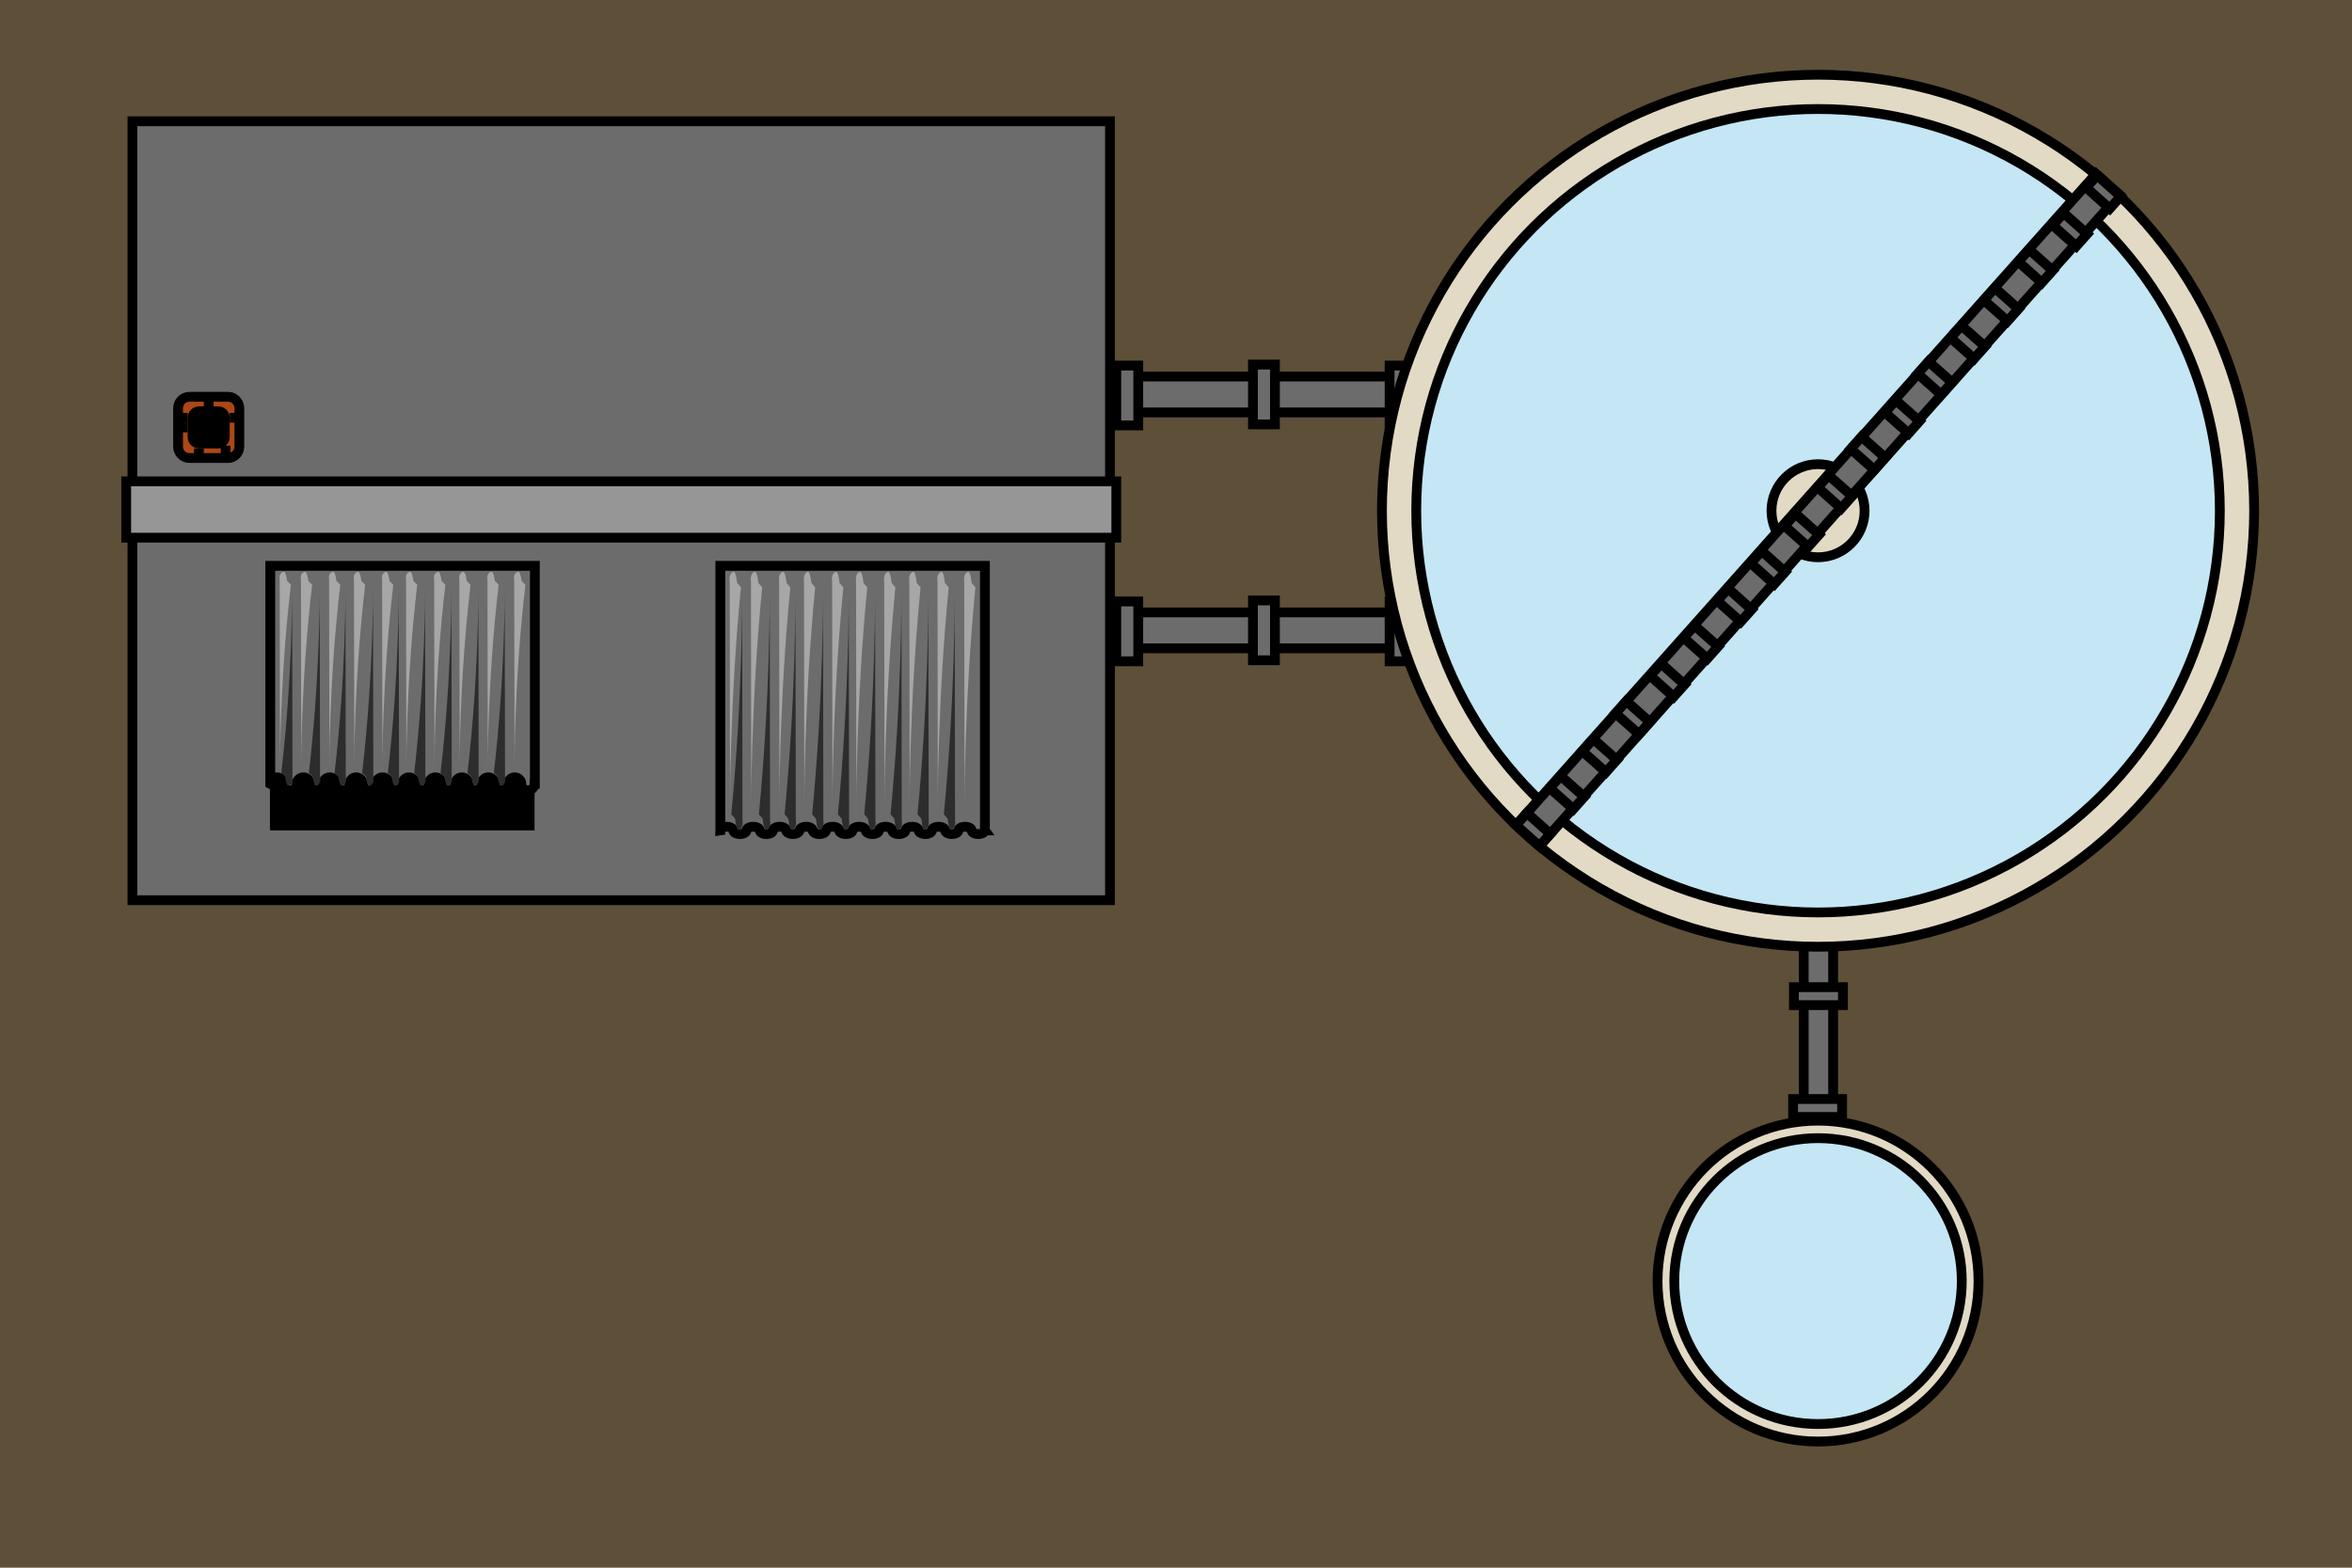 <?xml version="1.0" encoding="utf-8"?>
<!-- Generator: Adobe Illustrator 16.0.0, SVG Export Plug-In . SVG Version: 6.00 Build 0)  -->
<!DOCTYPE svg PUBLIC "-//W3C//DTD SVG 1.1//EN" "http://www.w3.org/Graphics/SVG/1.1/DTD/svg11.dtd">
<svg version="1.1" id="Calque_1" xmlns="http://www.w3.org/2000/svg" xmlns:xlink="http://www.w3.org/1999/xlink" x="0px" y="0px"
	 width="120px" height="80px" viewBox="0 0 120 80" enable-background="new 0 0 120 80" xml:space="preserve">
<rect fill="#5E4F39" width="120" height="80"/>
<g>
	<g>
		
			<rect x="92.027" y="43.583" fill="#6C6C6C" stroke="#000000" stroke-width="0.5" stroke-miterlimit="10" width="1.5" height="14.5"/>
		<g>
			
				<rect x="91.485" y="44.666" fill="#6C6C6C" stroke="#000000" stroke-width="0.5" stroke-miterlimit="10" width="2.5" height="0.918"/>
			
				<rect x="91.485" y="56.083" fill="#6C6C6C" stroke="#000000" stroke-width="0.5" stroke-miterlimit="10" width="2.5" height="0.917"/>
			
				<rect x="91.527" y="50.375" fill="#6C6C6C" stroke="#000000" stroke-width="0.5" stroke-miterlimit="10" width="2.5" height="0.917"/>
		</g>
	</g>
	<g>
		<circle fill="#E2DAC5" stroke="#000000" stroke-width="0.5" stroke-miterlimit="10" cx="92.757" cy="65.375" r="8.188"/>
		
			<ellipse fill="#C4E6F5" stroke="#000000" stroke-width="0.5" stroke-miterlimit="10" cx="92.757" cy="65.375" rx="7.334" ry="7.294"/>
	</g>
	<g>
		<g>
			
				<rect x="55.632" y="19.214" fill="#6C6C6C" stroke="#000000" stroke-width="0.5" stroke-miterlimit="10" width="17.709" height="1.832"/>
			<g>
				
					<rect x="56.953" y="18.655" fill="#6C6C6C" stroke="#000000" stroke-width="0.5" stroke-miterlimit="10" width="1.121" height="3.054"/>
				
					<rect x="70.898" y="18.655" fill="#6C6C6C" stroke="#000000" stroke-width="0.5" stroke-miterlimit="10" width="1.118" height="3.054"/>
				
					<rect x="63.926" y="18.604" fill="#6C6C6C" stroke="#000000" stroke-width="0.5" stroke-miterlimit="10" width="1.121" height="3.053"/>
			</g>
		</g>
		<g>
			
				<rect x="55.632" y="31.251" fill="#6C6C6C" stroke="#000000" stroke-width="0.5" stroke-miterlimit="10" width="17.709" height="1.832"/>
			<g>
				
					<rect x="56.953" y="30.692" fill="#6C6C6C" stroke="#000000" stroke-width="0.5" stroke-miterlimit="10" width="1.121" height="3.054"/>
				
					<rect x="70.898" y="30.692" fill="#6C6C6C" stroke="#000000" stroke-width="0.5" stroke-miterlimit="10" width="1.118" height="3.054"/>
				
					<rect x="63.926" y="30.641" fill="#6C6C6C" stroke="#000000" stroke-width="0.5" stroke-miterlimit="10" width="1.121" height="3.053"/>
			</g>
		</g>
		<g>
			<circle fill="#E2DAC5" stroke="#000000" stroke-width="0.5" stroke-miterlimit="10" cx="92.757" cy="26.063" r="22.25"/>
			<circle fill="#C4E6F5" stroke="#000000" stroke-width="0.5" stroke-miterlimit="10" cx="92.757" cy="26.063" r="20.5"/>
			<circle fill="#E2DAC5" stroke="#000000" stroke-width="0.5" stroke-miterlimit="10" cx="92.757" cy="26.063" r="2.375"/>
			
				<rect x="70.505" y="25.26" transform="matrix(0.665 -0.747 0.747 0.665 11.592 77.979)" fill="#6C6C6C" stroke="#000000" stroke-width="0.5" stroke-miterlimit="10" width="44.502" height="1.606"/>
			
				<rect x="77.815" y="41.561" transform="matrix(0.666 -0.746 0.746 0.666 -5.482 72.479)" fill="#6C6C6C" stroke="#000000" stroke-width="0.5" stroke-miterlimit="10" width="0.835" height="1.606"/>
			
				<rect x="106.861" y="8.956" transform="matrix(0.666 -0.746 0.746 0.666 28.59 83.327)" fill="#6C6C6C" stroke="#000000" stroke-width="0.5" stroke-miterlimit="10" width="0.835" height="1.609"/>
			
				<rect x="105.154" y="10.876" transform="matrix(0.666 -0.746 0.746 0.666 26.587 82.695)" fill="#6C6C6C" stroke="#000000" stroke-width="0.5" stroke-miterlimit="10" width="0.835" height="1.607"/>
			
				<rect x="103.445" y="12.794" transform="matrix(0.666 -0.746 0.746 0.666 24.537 82.005)" fill="#6C6C6C" stroke="#000000" stroke-width="0.5" stroke-miterlimit="10" width="0.833" height="1.606"/>
			
				<rect x="101.734" y="14.709" transform="matrix(0.664 -0.747 0.747 0.664 22.684 81.549)" fill="#6C6C6C" stroke="#000000" stroke-width="0.5" stroke-miterlimit="10" width="0.836" height="1.609"/>
			
				<rect x="100.028" y="16.63" transform="matrix(0.664 -0.747 0.747 0.664 20.677 80.918)" fill="#6C6C6C" stroke="#000000" stroke-width="0.5" stroke-miterlimit="10" width="0.836" height="1.607"/>
			
				<rect x="98.319" y="18.547" transform="matrix(0.664 -0.748 0.748 0.664 18.681 80.299)" fill="#6C6C6C" stroke="#000000" stroke-width="0.5" stroke-miterlimit="10" width="0.834" height="1.608"/>
			
				<rect x="96.609" y="20.464" transform="matrix(0.664 -0.748 0.748 0.664 16.72 79.727)" fill="#6C6C6C" stroke="#000000" stroke-width="0.5" stroke-miterlimit="10" width="0.834" height="1.608"/>
			
				<rect x="94.901" y="22.383" transform="matrix(0.664 -0.748 0.748 0.664 14.667 79.031)" fill="#6C6C6C" stroke="#000000" stroke-width="0.5" stroke-miterlimit="10" width="0.834" height="1.608"/>
			
				<rect x="93.192" y="24.3" transform="matrix(0.665 -0.747 0.747 0.665 12.614 78.327)" fill="#6C6C6C" stroke="#000000" stroke-width="0.5" stroke-miterlimit="10" width="0.834" height="1.609"/>
			
				<rect x="91.484" y="26.218" transform="matrix(0.666 -0.746 0.746 0.666 10.565 77.623)" fill="#6C6C6C" stroke="#000000" stroke-width="0.5" stroke-miterlimit="10" width="0.835" height="1.608"/>
			
				<rect x="89.775" y="28.136" transform="matrix(0.667 -0.745 0.745 0.667 8.484 76.854)" fill="#6C6C6C" stroke="#000000" stroke-width="0.5" stroke-miterlimit="10" width="0.835" height="1.607"/>
			
				<rect x="88.066" y="30.055" transform="matrix(0.667 -0.745 0.745 0.667 6.484 76.22)" fill="#6C6C6C" stroke="#000000" stroke-width="0.5" stroke-miterlimit="10" width="0.835" height="1.606"/>
			
				<rect x="86.357" y="31.971" transform="matrix(0.665 -0.747 0.747 0.665 4.595 75.793)" fill="#6C6C6C" stroke="#000000" stroke-width="0.5" stroke-miterlimit="10" width="0.834" height="1.608"/>
			
				<rect x="84.65" y="33.89" transform="matrix(0.667 -0.745 0.745 0.667 2.485 74.945)" fill="#6C6C6C" stroke="#000000" stroke-width="0.5" stroke-miterlimit="10" width="0.836" height="1.606"/>
			
				<rect x="82.941" y="35.807" transform="matrix(0.665 -0.746 0.746 0.665 0.556 74.462)" fill="#6C6C6C" stroke="#000000" stroke-width="0.5" stroke-miterlimit="10" width="0.833" height="1.607"/>
			
				<rect x="81.229" y="37.724" transform="matrix(0.663 -0.748 0.748 0.663 -1.338 74.085)" fill="#6C6C6C" stroke="#000000" stroke-width="0.5" stroke-miterlimit="10" width="0.836" height="1.609"/>
			
				<rect x="79.523" y="39.642" transform="matrix(0.665 -0.747 0.747 0.665 -3.425 73.259)" fill="#6C6C6C" stroke="#000000" stroke-width="0.5" stroke-miterlimit="10" width="0.834" height="1.609"/>
		</g>
	</g>
</g>
<g>
	
		<rect x="6.757" y="6.188" fill="#6C6C6C" stroke="#000000" stroke-width="0.5" stroke-miterlimit="10" width="49.875" height="19.875"/>
	
		<rect x="6.757" y="26.063" fill="#6C6C6C" stroke="#000000" stroke-width="0.5" stroke-miterlimit="10" width="49.875" height="19.875"/>
	<g>
		<path fill="#AD4717" stroke="#000000" stroke-width="0.5" stroke-miterlimit="10" d="M12.211,22.792
			c0,0.321-0.261,0.582-0.582,0.582H9.667c-0.321,0-0.582-0.261-0.582-0.582V20.83c0-0.321,0.26-0.582,0.582-0.582h1.962
			c0.321,0,0.582,0.26,0.582,0.582V22.792z"/>
		<path d="M11.721,22.302c0,0.321-0.26,0.582-0.582,0.582h-0.983c-0.321,0-0.582-0.26-0.582-0.582v-0.983
			c0-0.321,0.261-0.582,0.582-0.582h0.983c0.321,0,0.582,0.261,0.582,0.582V22.302z"/>
		<line fill="none" stroke="#000000" stroke-width="0.5" stroke-miterlimit="10" x1="10.148" y1="23.373" x2="10.148" y2="22.883"/>
		<line fill="none" stroke="#000000" stroke-width="0.5" stroke-miterlimit="10" x1="11.513" y1="22.744" x2="11.513" y2="23.373"/>
		<line fill="none" stroke="#000000" stroke-width="0.5" stroke-miterlimit="10" x1="11.721" y1="21.319" x2="12.211" y2="21.319"/>
		<line fill="none" stroke="#000000" stroke-width="0.5" stroke-miterlimit="10" x1="10.648" y1="20.737" x2="10.648" y2="20.248"/>
		<line fill="none" stroke="#000000" stroke-width="0.5" stroke-miterlimit="10" x1="9.575" y1="21.319" x2="9.086" y2="21.319"/>
		<line fill="none" stroke="#000000" stroke-width="0.5" stroke-miterlimit="10" x1="9.575" y1="21.811" x2="9.086" y2="21.811"/>
	</g>
	
		<rect x="6.438" y="24.563" fill="#969696" stroke="#000000" stroke-width="0.5" stroke-miterlimit="10" width="50.516" height="2.875"/>
</g>
<rect x="13.773" y="28.875" width="13.5" height="13.5"/>
<g>
</g>
<path fill="none" stroke="#000000" stroke-width="0.5" stroke-miterlimit="10" d="M-24.45,40.001c0,0.184-0.151,0.332-0.337,0.332
	s-0.337-0.148-0.337-0.332s-0.151-0.334-0.337-0.334c-0.187,0-0.337,0.15-0.337,0.334s-0.151,0.332-0.337,0.332
	c-0.187,0-0.338-0.148-0.338-0.332s-0.15-0.334-0.337-0.334c-0.186,0-0.337,0.15-0.337,0.334s-0.151,0.332-0.337,0.332
	s-0.337-0.148-0.337-0.332s-0.151-0.334-0.337-0.334s-0.337,0.15-0.337,0.334s-0.151,0.332-0.337,0.332
	c-0.187,0-0.337-0.148-0.337-0.332s-0.151-0.334-0.337-0.334c-0.187,0-0.338,0.15-0.338,0.334s-0.15,0.332-0.337,0.332
	c-0.186,0-0.337-0.148-0.337-0.332s-0.151-0.334-0.337-0.334s-0.337,0.15-0.337,0.334l0,0c0,0.184-0.151,0.332-0.337,0.332
	s-0.337-0.148-0.337-0.332c0-0.185-0.151-0.334-0.337-0.334c-0.187,0-0.337,0.149-0.337,0.334c0,0.184-0.151,0.332-0.337,0.332
	c-0.187,0-0.338-0.148-0.338-0.332c0-0.185-0.15-0.334-0.337-0.334c-0.186,0-0.337,0.149-0.337,0.334
	c0,0.184-0.151,0.332-0.337,0.332s-0.337-0.148-0.337-0.332c0-0.185-0.151-0.334-0.337-0.334s-0.337,0.149-0.337,0.334
	c0,0.184-0.151,0.332-0.337,0.332c-0.187,0-0.337-0.148-0.337-0.332c0-0.185-0.151-0.334-0.337-0.334
	c-0.187,0-0.338,0.149-0.338,0.334c0,0.184-0.15,0.332-0.337,0.332c-0.186,0-0.337-0.148-0.337-0.332
	c0-0.185-0.151-0.334-0.337-0.334s-0.337,0.149-0.337,0.334"/>
<path fill="#6C6C6C" stroke="#000000" stroke-width="0.5" stroke-miterlimit="10" d="M27.273,40.001
	c0,0.184-0.151,0.332-0.337,0.332s-0.337-0.148-0.337-0.332s-0.151-0.334-0.337-0.334c-0.187,0-0.337,0.15-0.337,0.334
	s-0.151,0.332-0.337,0.332c-0.187,0-0.338-0.148-0.338-0.332s-0.15-0.334-0.337-0.334c-0.186,0-0.337,0.15-0.337,0.334
	s-0.151,0.332-0.337,0.332s-0.337-0.148-0.337-0.332s-0.151-0.334-0.337-0.334s-0.337,0.15-0.337,0.334s-0.151,0.332-0.337,0.332
	c-0.187,0-0.337-0.148-0.337-0.332s-0.151-0.334-0.337-0.334c-0.187,0-0.338,0.15-0.338,0.334s-0.15,0.332-0.337,0.332
	c-0.186,0-0.337-0.148-0.337-0.332s-0.151-0.334-0.337-0.334s-0.337,0.15-0.337,0.334l0,0c0,0.184-0.151,0.332-0.337,0.332
	s-0.337-0.148-0.337-0.332c0-0.185-0.151-0.334-0.337-0.334c-0.187,0-0.337,0.149-0.337,0.334c0,0.184-0.151,0.332-0.337,0.332
	c-0.187,0-0.338-0.148-0.338-0.332c0-0.185-0.15-0.334-0.337-0.334c-0.186,0-0.337,0.149-0.337,0.334
	c0,0.184-0.151,0.332-0.337,0.332s-0.337-0.148-0.337-0.332c0-0.185-0.151-0.334-0.337-0.334s-0.337,0.149-0.337,0.334
	c0,0.184-0.151,0.332-0.337,0.332c-0.187,0-0.337-0.148-0.337-0.332c0-0.185-0.151-0.334-0.337-0.334
	c-0.187,0-0.338,0.149-0.338,0.334c0,0.184-0.15,0.332-0.337,0.332c-0.186,0-0.337-0.148-0.337-0.332
	c0-0.185-0.151-0.334-0.337-0.334s-0.337,0.149-0.337,0.334V40V28.875h13.5V40.001L27.273,40.001z"/>
<path fill="#6C6C6C" stroke="#000000" stroke-width="0.5" stroke-miterlimit="10" d="M50.25,42.377c0,0.103-0.151,0.186-0.338,0.186
	c-0.186,0-0.338-0.083-0.338-0.186c0-0.104-0.151-0.188-0.337-0.188c-0.187,0-0.338,0.085-0.338,0.188
	c0,0.103-0.151,0.186-0.338,0.186c-0.187,0-0.338-0.083-0.338-0.186c0-0.104-0.151-0.188-0.338-0.188
	c-0.186,0-0.337,0.085-0.337,0.188c0,0.103-0.152,0.186-0.338,0.186c-0.187,0-0.338-0.083-0.338-0.186
	c0-0.104-0.151-0.188-0.338-0.188c-0.186,0-0.338,0.085-0.338,0.188c0,0.103-0.151,0.186-0.337,0.186
	c-0.187,0-0.338-0.083-0.338-0.186c0-0.104-0.151-0.188-0.338-0.188c-0.187,0-0.338,0.085-0.338,0.188
	c0,0.103-0.151,0.186-0.338,0.186c-0.186,0-0.337-0.083-0.337-0.186c0-0.104-0.152-0.188-0.338-0.188
	c-0.187,0-0.338,0.085-0.338,0.188l0,0c0,0.103-0.151,0.186-0.338,0.186c-0.186,0-0.338-0.083-0.338-0.186
	c0-0.104-0.151-0.188-0.337-0.188c-0.187,0-0.338,0.084-0.338,0.188c0,0.103-0.151,0.186-0.338,0.186
	c-0.187,0-0.338-0.083-0.338-0.186c0-0.104-0.151-0.188-0.338-0.188c-0.186,0-0.337,0.084-0.337,0.188
	c0,0.103-0.152,0.186-0.338,0.186c-0.187,0-0.338-0.083-0.338-0.186c0-0.104-0.151-0.188-0.338-0.188
	c-0.186,0-0.338,0.084-0.338,0.188c0,0.103-0.151,0.186-0.337,0.186c-0.187,0-0.338-0.083-0.338-0.186
	c0-0.104-0.151-0.188-0.338-0.188c-0.187,0-0.338,0.084-0.338,0.188c0,0.103-0.151,0.186-0.338,0.186
	c-0.186,0-0.337-0.083-0.337-0.186c0-0.104-0.152-0.188-0.338-0.188c-0.187,0-0.338,0.084-0.338,0.188l0.014-0.002v-13.5h13.5v13.5
	V42.377z"/>
<path fill="#2D2D2D" d="M14.922,39.703l-0.016-9.609c0,0,0.031,4.344-0.555,9.343l0.195,0.188c0,0,0.056,0.518,0.193,0.469
	C15,40,14.922,39.703,14.922,39.703z"/>
<path fill="#A7A7A7" d="M14.271,29.571l0.016,9.609c0,0-0.031-4.344,0.555-9.343l-0.195-0.188c0,0-0.056-0.518-0.193-0.469
	C14.192,29.274,14.271,29.571,14.271,29.571z"/>
<path fill="#A7A7A7" d="M15.355,29.571l0.016,9.609c0,0-0.031-4.344,0.555-9.343l-0.195-0.188c0,0-0.056-0.518-0.193-0.469
	C15.277,29.274,15.355,29.571,15.355,29.571z"/>
<path fill="#A7A7A7" d="M16.791,29.571l0.016,9.609c0,0-0.031-4.344,0.555-9.343l-0.195-0.188c0,0-0.056-0.518-0.193-0.469
	C16.712,29.274,16.791,29.571,16.791,29.571z"/>
<path fill="#A7A7A7" d="M18.061,29.571l0.016,9.609c0,0-0.031-4.344,0.555-9.343l-0.195-0.188c0,0-0.056-0.518-0.193-0.469
	C17.982,29.274,18.061,29.571,18.061,29.571z"/>
<path fill="#A7A7A7" d="M19.496,29.571l0.016,9.609c0,0-0.031-4.344,0.555-9.343l-0.195-0.188c0,0-0.056-0.518-0.193-0.469
	C19.418,29.274,19.496,29.571,19.496,29.571z"/>
<path fill="#A7A7A7" d="M20.717,29.571l0.016,9.609c0,0-0.031-4.344,0.555-9.343l-0.195-0.188c0,0-0.056-0.518-0.193-0.469
	C20.639,29.274,20.717,29.571,20.717,29.571z"/>
<path fill="#A7A7A7" d="M22.152,29.571l0.016,9.609c0,0-0.031-4.344,0.555-9.343l-0.195-0.188c0,0-0.056-0.518-0.193-0.469
	C22.074,29.274,22.152,29.571,22.152,29.571z"/>
<path fill="#A7A7A7" d="M23.436,29.571l0.016,9.609c0,0-0.031-4.344,0.555-9.343l-0.195-0.188c0,0-0.056-0.518-0.193-0.469
	C23.357,29.274,23.436,29.571,23.436,29.571z"/>
<path fill="#A7A7A7" d="M24.871,29.571l0.016,9.609c0,0-0.031-4.344,0.555-9.343l-0.195-0.188c0,0-0.056-0.518-0.193-0.469
	C24.793,29.274,24.871,29.571,24.871,29.571z"/>
<path fill="#A7A7A7" d="M26.236,29.571l0.016,9.609c0,0-0.031-4.344,0.555-9.343l-0.195-0.188c0,0-0.056-0.518-0.193-0.469
	C26.158,29.274,26.236,29.571,26.236,29.571z"/>
<path fill="#2D2D2D" d="M16.328,39.703l-0.016-9.609c0,0,0.031,4.344-0.555,9.343l0.195,0.188c0,0,0.056,0.518,0.193,0.469
	C16.406,40,16.328,39.703,16.328,39.703z"/>
<path fill="#2D2D2D" d="M17.641,39.703l-0.016-9.609c0,0,0.031,4.344-0.555,9.343l0.195,0.188c0,0,0.056,0.518,0.193,0.469
	C17.719,40,17.641,39.703,17.641,39.703z"/>
<path fill="#2D2D2D" d="M19.047,39.703l-0.016-9.609c0,0,0.031,4.344-0.555,9.343l0.195,0.188c0,0,0.056,0.518,0.193,0.469
	C19.125,40,19.047,39.703,19.047,39.703z"/>
<path fill="#2D2D2D" d="M20.359,39.703l-0.016-9.609c0,0,0.031,4.344-0.555,9.343l0.195,0.188c0,0,0.056,0.518,0.193,0.469
	C20.438,40,20.359,39.703,20.359,39.703z"/>
<path fill="#2D2D2D" d="M21.703,39.703l-0.016-9.609c0,0,0.031,4.344-0.555,9.343l0.195,0.188c0,0,0.056,0.518,0.193,0.469
	C21.781,40,21.703,39.703,21.703,39.703z"/>
<path fill="#2D2D2D" d="M23.047,39.703l-0.016-9.609c0,0,0.031,4.344-0.555,9.343l0.195,0.188c0,0,0.056,0.518,0.193,0.469
	C23.125,40,23.047,39.703,23.047,39.703z"/>
<path fill="#2D2D2D" d="M24.422,39.703l-0.016-9.609c0,0,0.031,4.344-0.555,9.343l0.195,0.188c0,0,0.056,0.518,0.193,0.469
	C24.5,40,24.422,39.703,24.422,39.703z"/>
<path fill="#2D2D2D" d="M25.766,39.703l-0.016-9.609c0,0,0.031,4.344-0.555,9.343l0.195,0.188c0,0,0.056,0.518,0.193,0.469
	C25.844,40,25.766,39.703,25.766,39.703z"/>
<path fill="#2D2D2D" d="M37.882,41.874l-0.016-11.591c0,0,0.031,5.24-0.555,11.27l0.195,0.227c0,0,0.056,0.625,0.193,0.565
	C37.96,42.231,37.882,41.874,37.882,41.874z"/>
<path fill="#A7A7A7" d="M37.231,29.652l0.016,11.591c0,0-0.031-5.24,0.555-11.269l-0.195-0.228c0,0-0.056-0.625-0.193-0.565
	C37.153,29.294,37.231,29.652,37.231,29.652z"/>
<path fill="#A7A7A7" d="M38.315,29.652l0.016,11.591c0,0-0.031-5.24,0.555-11.269l-0.195-0.228c0,0-0.056-0.625-0.193-0.565
	C38.237,29.294,38.315,29.652,38.315,29.652z"/>
<path fill="#A7A7A7" d="M39.751,29.652l0.016,11.591c0,0-0.031-5.24,0.555-11.269l-0.195-0.228c0,0-0.056-0.625-0.193-0.565
	C39.673,29.294,39.751,29.652,39.751,29.652z"/>
<path fill="#A7A7A7" d="M41.021,29.652l0.016,11.591c0,0-0.031-5.24,0.555-11.269l-0.195-0.228c0,0-0.056-0.625-0.193-0.565
	C40.943,29.294,41.021,29.652,41.021,29.652z"/>
<path fill="#A7A7A7" d="M42.457,29.652l0.016,11.591c0,0-0.031-5.24,0.555-11.269l-0.195-0.228c0,0-0.056-0.625-0.193-0.565
	C42.378,29.294,42.457,29.652,42.457,29.652z"/>
<path fill="#A7A7A7" d="M43.677,29.652l0.016,11.591c0,0-0.031-5.24,0.555-11.269l-0.195-0.228c0,0-0.056-0.625-0.193-0.565
	C43.599,29.294,43.677,29.652,43.677,29.652z"/>
<path fill="#A7A7A7" d="M45.113,29.652l0.016,11.591c0,0-0.031-5.24,0.555-11.269l-0.195-0.228c0,0-0.056-0.625-0.193-0.565
	C45.035,29.294,45.113,29.652,45.113,29.652z"/>
<path fill="#A7A7A7" d="M46.396,29.652l0.016,11.591c0,0-0.031-5.24,0.555-11.269l-0.195-0.228c0,0-0.056-0.625-0.193-0.565
	C46.318,29.294,46.396,29.652,46.396,29.652z"/>
<path fill="#A7A7A7" d="M47.832,29.652l0.016,11.591c0,0-0.031-5.24,0.555-11.269l-0.195-0.228c0,0-0.056-0.625-0.193-0.565
	C47.753,29.294,47.832,29.652,47.832,29.652z"/>
<path fill="#A7A7A7" d="M49.196,29.652l0.016,11.591c0,0-0.031-5.24,0.555-11.269l-0.195-0.228c0,0-0.056-0.625-0.193-0.565
	C49.118,29.294,49.196,29.652,49.196,29.652z"/>
<path fill="#2D2D2D" d="M39.289,41.874l-0.016-11.591c0,0,0.031,5.24-0.555,11.27l0.195,0.227c0,0,0.056,0.625,0.193,0.565
	C39.367,42.231,39.289,41.874,39.289,41.874z"/>
<path fill="#2D2D2D" d="M40.601,41.874l-0.016-11.591c0,0,0.031,5.24-0.555,11.27l0.195,0.227c0,0,0.056,0.625,0.193,0.565
	C40.679,42.231,40.601,41.874,40.601,41.874z"/>
<path fill="#2D2D2D" d="M42.007,41.874l-0.016-11.591c0,0,0.031,5.24-0.555,11.27l0.195,0.227c0,0,0.056,0.625,0.193,0.565
	C42.085,42.231,42.007,41.874,42.007,41.874z"/>
<path fill="#2D2D2D" d="M43.32,41.874l-0.016-11.591c0,0,0.031,5.24-0.555,11.27l0.195,0.227c0,0,0.056,0.625,0.193,0.565
	C43.398,42.231,43.32,41.874,43.32,41.874z"/>
<path fill="#2D2D2D" d="M44.664,41.874l-0.016-11.591c0,0,0.031,5.24-0.555,11.27l0.195,0.227c0,0,0.056,0.625,0.193,0.565
	C44.742,42.231,44.664,41.874,44.664,41.874z"/>
<path fill="#2D2D2D" d="M46.007,41.874l-0.016-11.591c0,0,0.031,5.24-0.555,11.27l0.195,0.227c0,0,0.056,0.625,0.193,0.565
	C46.085,42.231,46.007,41.874,46.007,41.874z"/>
<path fill="#2D2D2D" d="M47.382,41.874l-0.016-11.591c0,0,0.031,5.24-0.555,11.27l0.195,0.227c0,0,0.056,0.625,0.193,0.565
	C47.46,42.231,47.382,41.874,47.382,41.874z"/>
<path fill="#2D2D2D" d="M48.726,41.874L48.71,30.283c0,0,0.031,5.24-0.555,11.27l0.195,0.227c0,0,0.056,0.625,0.193,0.565
	C48.804,42.231,48.726,41.874,48.726,41.874z"/>
</svg>
